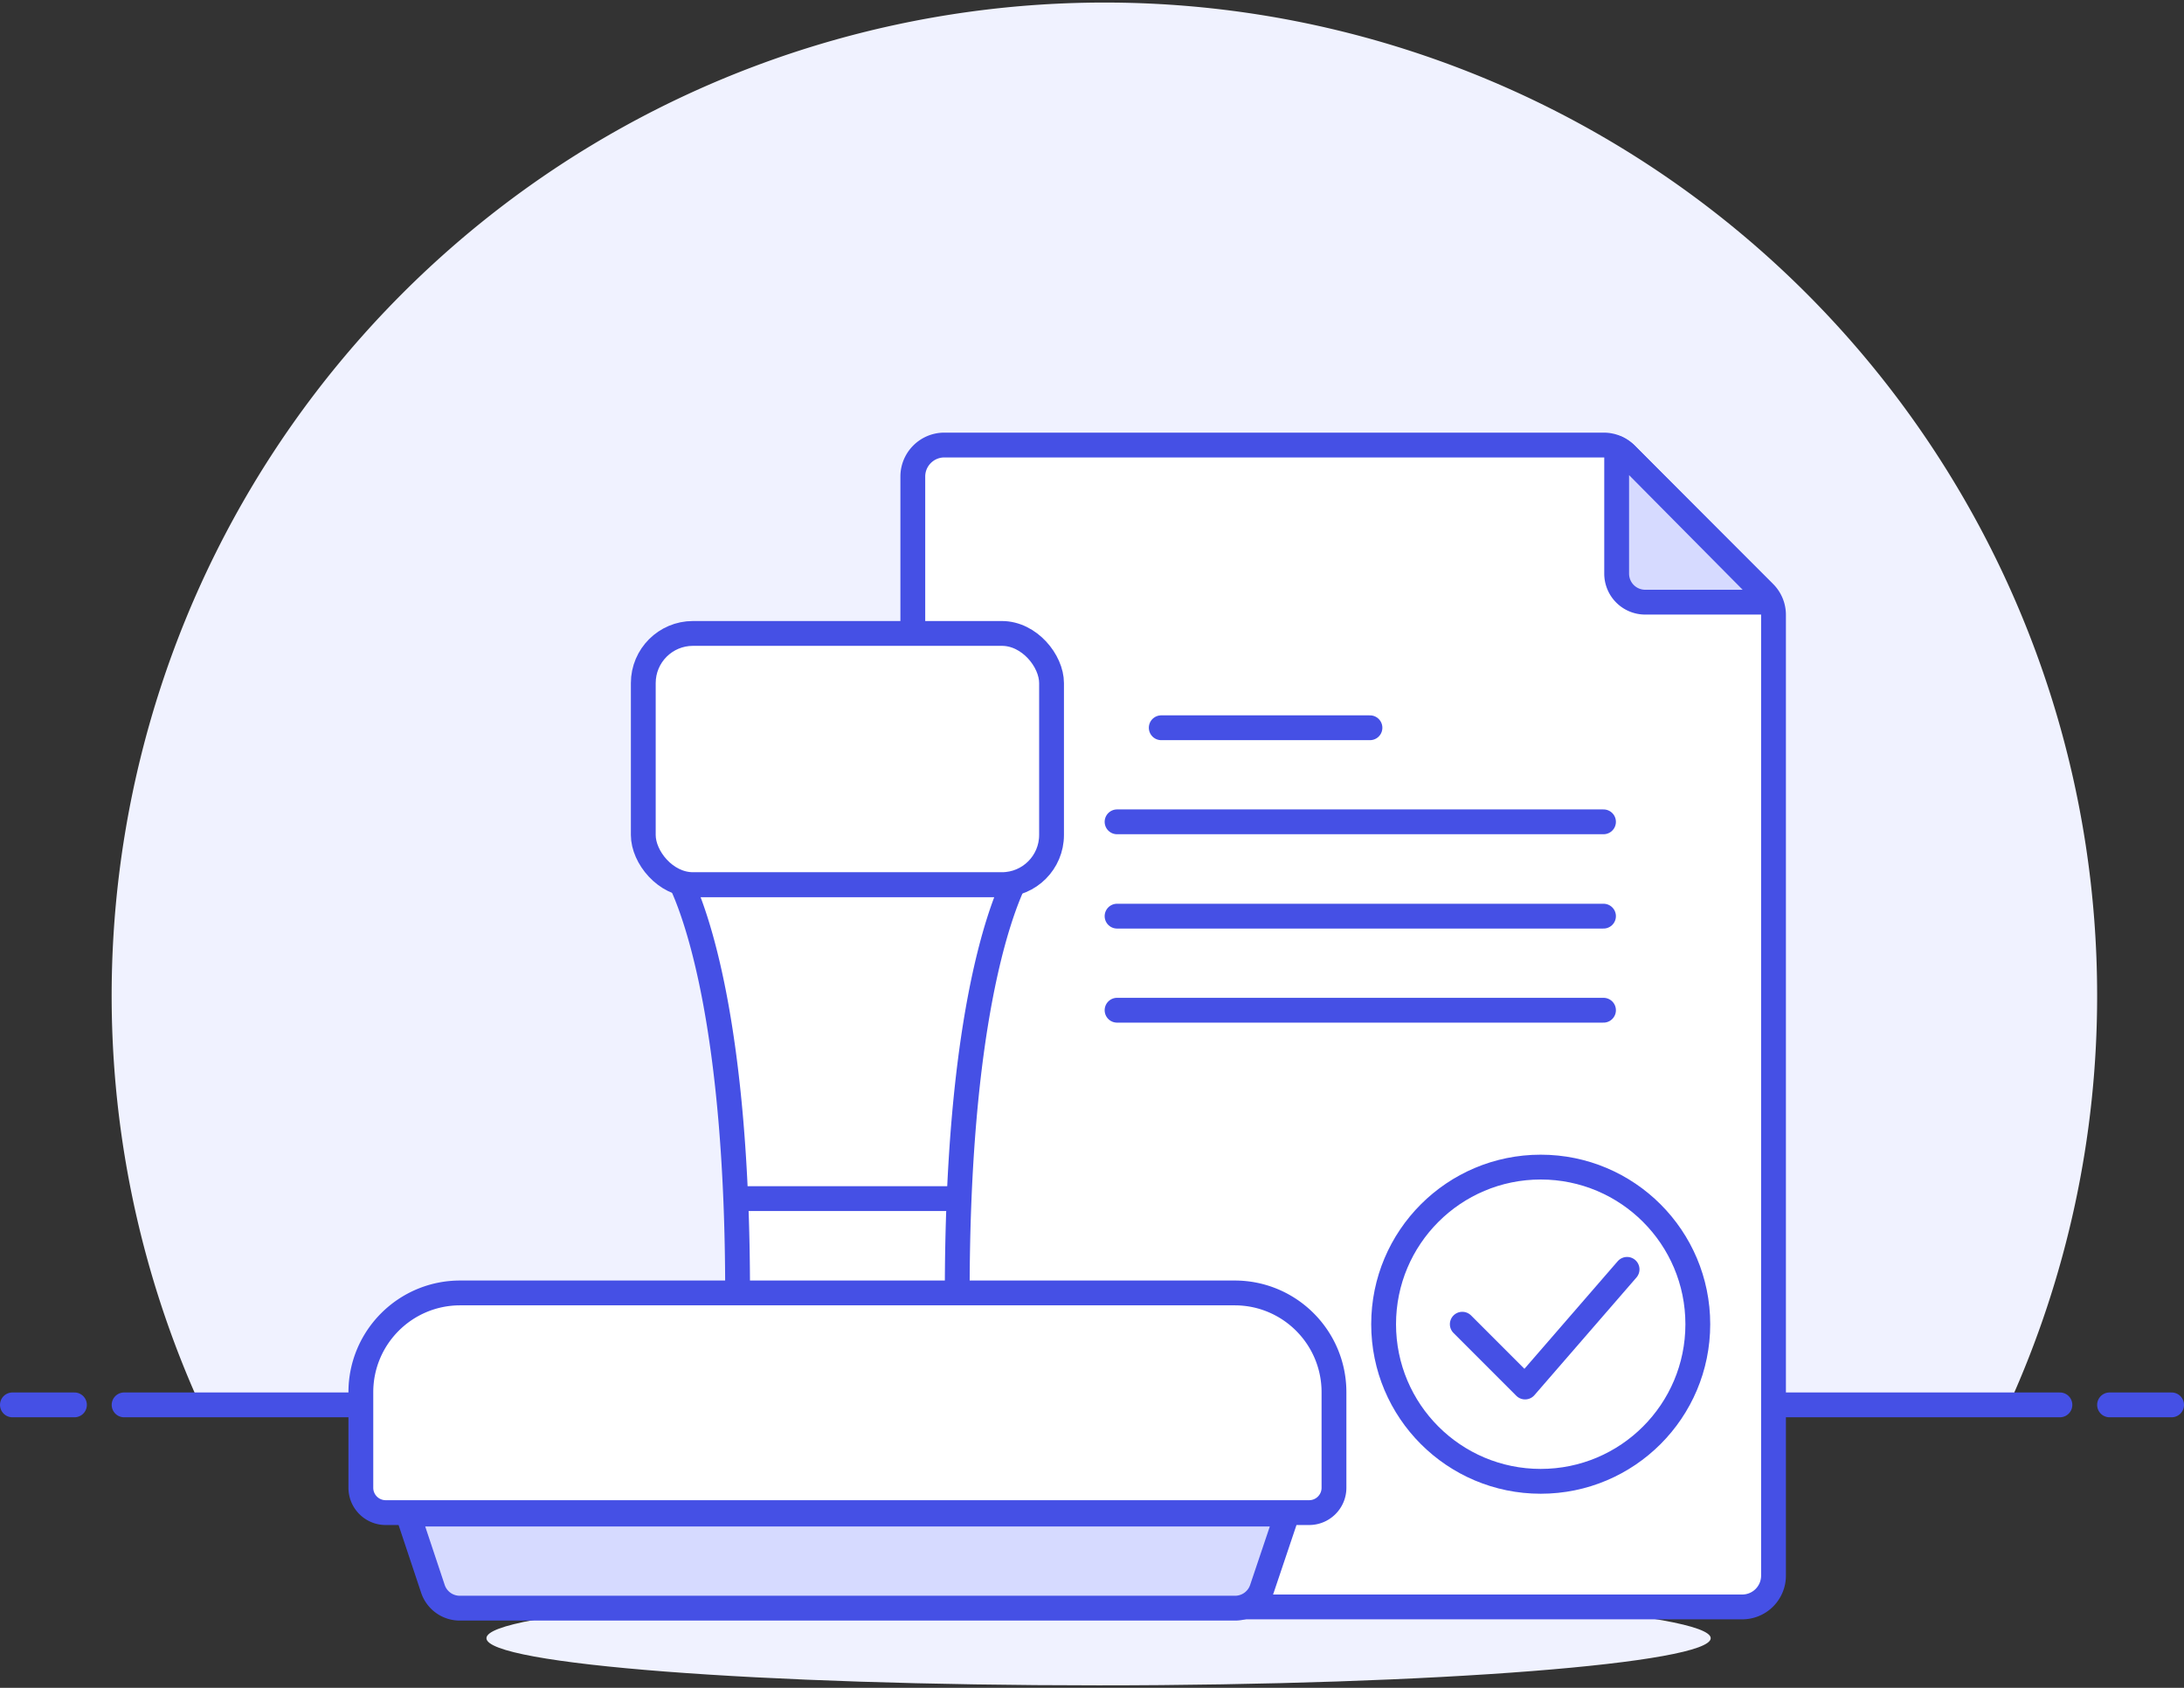 <svg xmlns="http://www.w3.org/2000/svg" width="88" height="68">
  <rect width="100%" height="100%" fill="#333333" stroke="none"/>
  <g fill="none" fill-rule="evenodd">
    <path fill="#F0F2FF" fill-rule="nonzero" d="M84.5 40.1c-.002-16.335-9.936-31.029-25.095-37.115-15.159-6.087-32.496-2.345-43.794 9.453C4.312 24.236 1.323 41.718 8.06 56.6h72.88a39.85 39.85 0 0 0 3.56-16.5z"/>
    <path stroke="#4550E5" stroke-linecap="round" stroke-linejoin="round" d="M5 56.6h78m-82.5 0H3m82 0h2.5"/>
    <path fill="#F0F2FF" fill-rule="nonzero" d="M68.93 66c0 1-11 1.9-24.67 1.9-13.67 0-24.66-.85-24.66-1.9 0-1.05 11-1.9 24.66-1.9s24.67.9 24.67 1.9z"/>
    <path fill="#FFF" fill-rule="nonzero" d="M71.46 63.47a1.26 1.26 0 0 1-1.26 1.27H38.05c-.701 0-1.27-.569-1.27-1.27V19.2c0-.701.569-1.27 1.27-1.27h26.56a1.26 1.26 0 0 1 .9.37l5.58 5.58a1.26 1.26 0 0 1 .37.9v38.69z"/>
    <path stroke="#4550E5" stroke-linejoin="round" d="M71.46 63.47a1.26 1.26 0 0 1-1.26 1.27H38.05c-.701 0-1.27-.569-1.27-1.27V19.2c0-.701.569-1.27 1.27-1.27h26.56a1.26 1.26 0 0 1 .9.37l5.58 5.58a1.26 1.26 0 0 1 .37.9v38.69z"/>
    <circle cx="62.08" cy="53.35" r="6.33" stroke="#4550E5"/>
    <path stroke="#4550E5" stroke-linecap="round" stroke-linejoin="round" d="M58.92 53.35l2.53 2.53 4.11-4.74M45.01 33.11h19.6m-17.82-3.79h8.41m-10.19 7.59h19.6m-19.6 3.79h19.6"/>
    <path fill="#D6DAFF" fill-rule="nonzero" stroke="#4550E5" stroke-linejoin="round" d="M65.14 23.11a1.15 1.15 0 0 0 1.15 1.15h5a1.19 1.19 0 0 0-.25-.38l-5.53-5.58a1.51 1.51 0 0 0-.37-.25v5.06z"/>
    <path fill="#FFF" fill-rule="nonzero" d="M18.54 52.09h31.21c2.209 0 4 1.791 4 4v3.85c0 .552-.448 1-1 1H15.54c-.552 0-1-.448-1-1v-3.85c0-2.209 1.791-4 4-4zm21.53-16.45H28.22a2.47 2.47 0 0 1-.81-.15c.62 1.29 2.31 5.79 2.31 16.6h8.85c0-10.81 1.69-15.31 2.31-16.6a2.47 2.47 0 0 1-.81.15z"/>
    <path fill="#D6DAFF" fill-rule="nonzero" d="M50.85 64a1.14 1.14 0 0 1-1.09.79H18.53a1.14 1.14 0 0 1-1.09-.79l-1-3h35.42l-1.01 3z"/>
    <path stroke="#4550E5" stroke-linejoin="round" d="M18.54 52.09h31.21c2.209 0 4 1.791 4 4v3.85c0 .552-.448 1-1 1H15.54c-.552 0-1-.448-1-1v-3.85c0-2.209 1.791-4 4-4zm21.53-16.45H28.22a2.47 2.47 0 0 1-.81-.15c.62 1.29 2.31 5.79 2.31 16.6h8.85c0-10.81 1.69-15.31 2.31-16.6a2.47 2.47 0 0 1-.81.15zM50.85 64a1.14 1.14 0 0 1-1.09.79H18.53a1.14 1.14 0 0 1-1.09-.79l-1-3h35.42l-1.01 3zM29.64 48.29h9.01"/>
    <rect width="16.45" height="10.12" x="25.92" y="25.52" fill="#FFF" fill-rule="nonzero" rx="2"/>
    <rect width="16.45" height="10.12" x="25.92" y="25.52" stroke="#4550E5" stroke-linejoin="round" rx="2"/>
  </g>
</svg>

